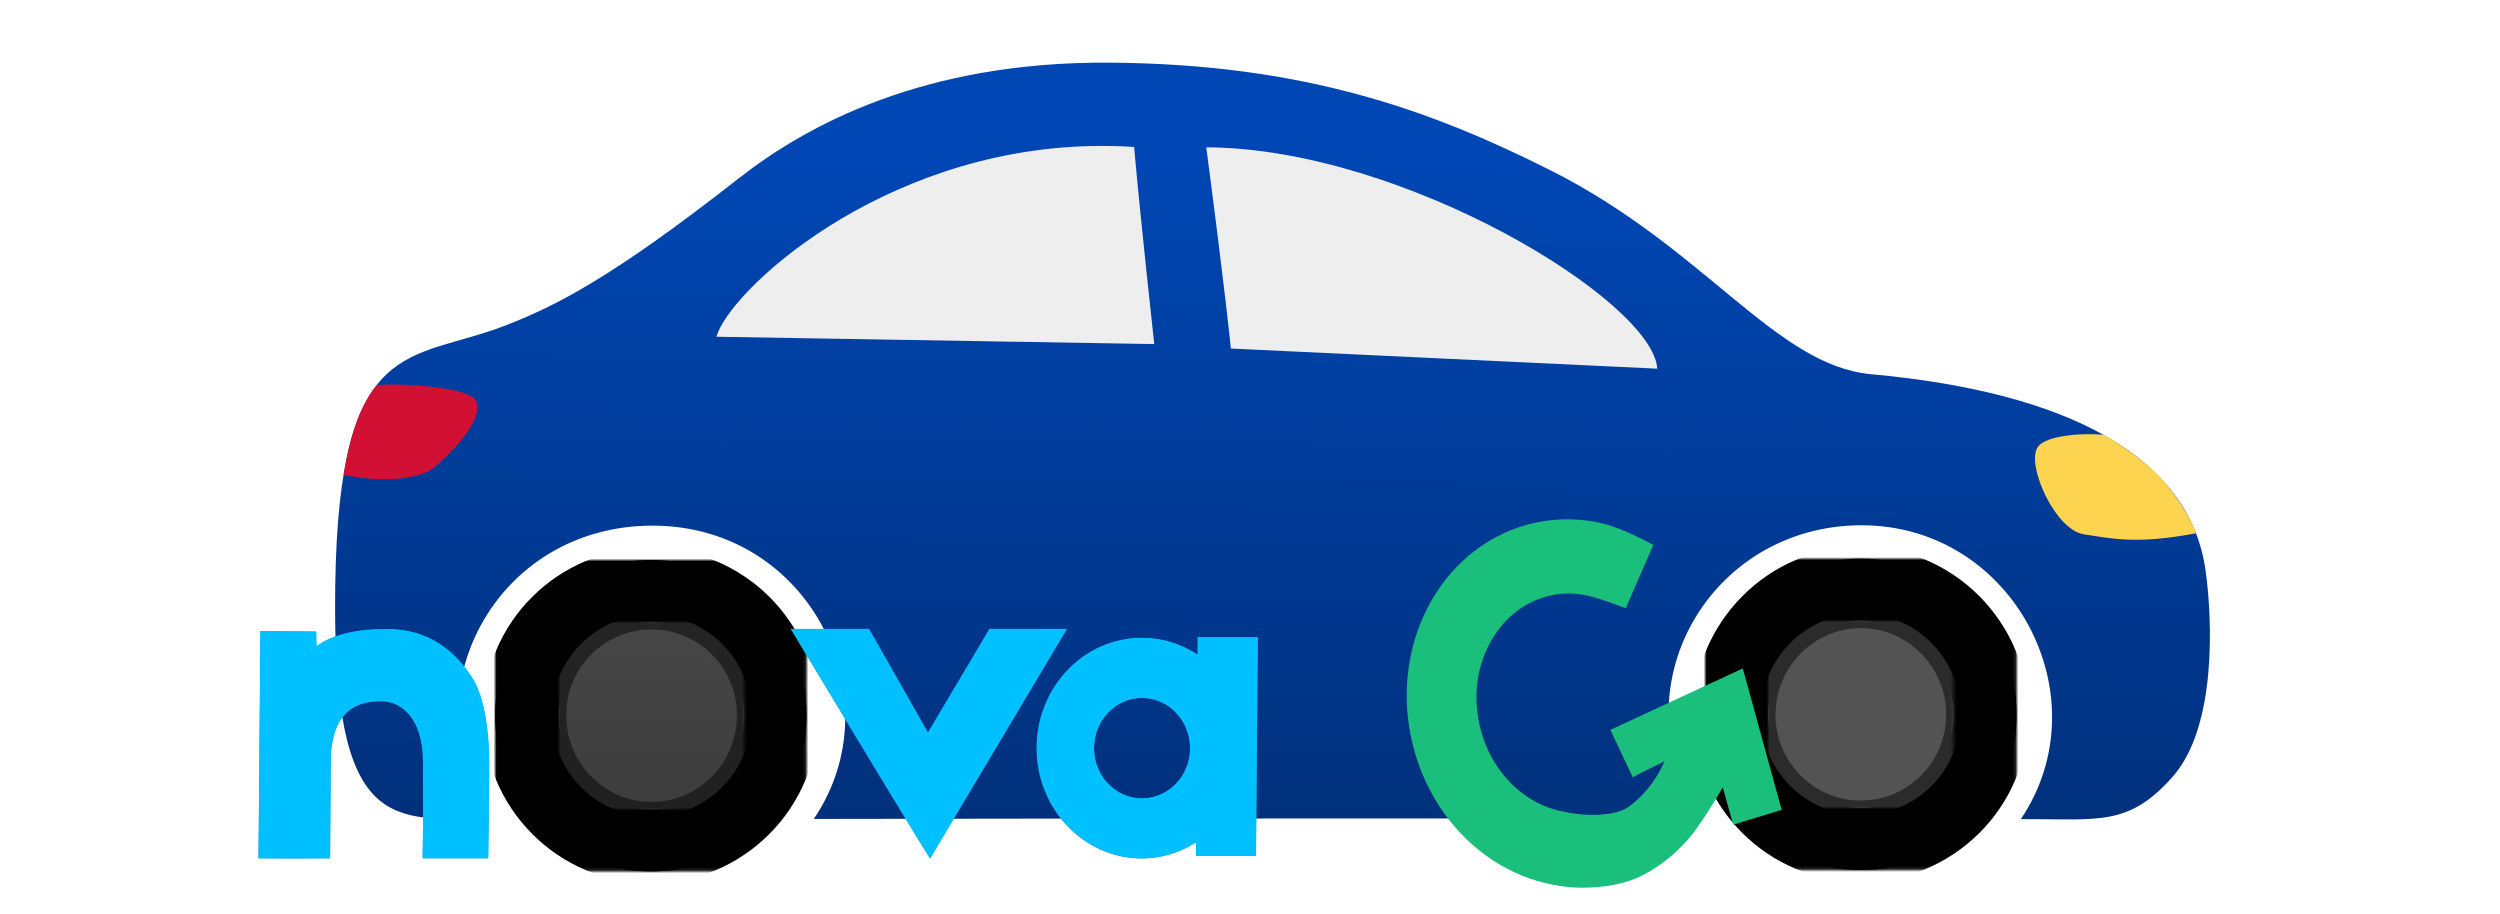 <?xml version="1.0" encoding="UTF-8" standalone="no"?>
<!DOCTYPE svg PUBLIC "-//W3C//DTD SVG 1.1//EN" "http://www.w3.org/Graphics/SVG/1.1/DTD/svg11.dtd">
<!-- Created with Vectornator (http://vectornator.io/) -->
<svg height="100%" stroke-miterlimit="10" style="fill-rule:nonzero;clip-rule:evenodd;stroke-linecap:round;stroke-linejoin:round;" version="1.1" viewBox="0 0 841.995 307.893" width="100%" xml:space="preserve" xmlns="http://www.w3.org/2000/svg" xmlns:vectornator="http://vectornator.io" xmlns:xlink="http://www.w3.org/1999/xlink">
<defs>
<path d="M166.747 240.859C166.747 211.796 190.229 188.587 219.195 188.587C248.161 188.587 271.642 211.796 271.642 240.859C271.642 269.922 248.161 293.482 219.195 293.482C190.229 293.482 166.747 269.922 166.747 240.859Z" id="Fill"/>
<filter color-interpolation-filters="sRGB" filterUnits="userSpaceOnUse" height="117.395" id="Filter" width="117.395" x="160.497" y="187.337">
<feDropShadow dx="3.06162e-16" dy="5" flood-color="#000000" flood-opacity="0.367" in="SourceGraphic" result="Shadow" stdDeviation="2.5"/>
</filter>
<path d="M188.231 240.933C188.231 223.47 202.208 209.516 219.45 209.516C236.691 209.516 250.668 223.47 250.668 240.933C250.668 258.396 236.691 272.552 219.45 272.552C202.208 272.552 188.231 258.396 188.231 240.933Z" id="Fill_2"/>
<path d="M574.287 240.759C574.287 211.891 597.769 188.135 626.735 188.135C655.701 188.135 679.182 211.891 679.182 240.759C679.182 269.628 655.701 293.03 626.735 293.03C597.769 293.03 574.287 269.628 574.287 240.759Z" id="Fill_3"/>
<filter color-interpolation-filters="sRGB" filterUnits="userSpaceOnUse" height="117.395" id="Filter_2" width="117.395" x="568.037" y="186.885">
<feComponentTransfer in="SourceGraphic" result="Alpha">
<feFuncA slope="0.996" type="linear"/>
</feComponentTransfer>
<feDropShadow dx="3.06162e-16" dy="5" flood-color="#000000" flood-opacity="0.367" in="Alpha" result="Shadow" stdDeviation="2.5"/>
</filter>
<path d="M595.516 240.685C595.516 223.339 609.493 209.073 626.735 209.073C643.976 209.073 657.953 223.339 657.953 240.685C657.953 258.031 643.976 272.092 626.735 272.092C609.493 272.092 595.516 258.031 595.516 240.685Z" id="Fill_4"/>
<linearGradient gradientTransform="matrix(1 0 0 1 -2.255 -124.028)" gradientUnits="userSpaceOnUse" id="LinearGradient" x1="407.583" x2="400.488" y1="46.102" y2="884.077">
<stop offset="0.148" stop-color="#0047b6"/>
<stop offset="1" stop-color="#000000"/>
</linearGradient>
<linearGradient gradientTransform="matrix(1 0 0 1 -162.49 -253.536)" gradientUnits="userSpaceOnUse" id="LinearGradient_2" x1="413.105" x2="407.52" y1="374.089" y2="951.003">
<stop offset="0" stop-color="#000000" stop-opacity="0"/>
<stop offset="1" stop-color="#000000"/>
</linearGradient>
<linearGradient gradientTransform="matrix(1 0 0 1 -2.255 -124.028)" gradientUnits="userSpaceOnUse" id="LinearGradient_3" x1="353.406" x2="246.153" y1="327.807" y2="476.666">
<stop offset="0" stop-color="#00c0ff"/>
<stop offset="1" stop-color="#0047b6"/>
</linearGradient>
<linearGradient gradientTransform="matrix(1 0 0 1 -2.255 -124.028)" gradientUnits="userSpaceOnUse" id="LinearGradient_4" x1="174.131" x2="66.879" y1="327.878" y2="476.738">
<stop offset="0" stop-color="#00c0ff"/>
<stop offset="1" stop-color="#0047b6"/>
</linearGradient>
<linearGradient gradientTransform="matrix(1 0 0 1 -3.90799e-14 2.84217e-14)" gradientUnits="userSpaceOnUse" id="LinearGradient_5" x1="649.997" x2="413.597" y1="231.894" y2="615.479">
<stop offset="0.188" stop-color="#19bf7a"/>
<stop offset="1" stop-color="#0b5838"/>
</linearGradient>
<linearGradient gradientTransform="matrix(1 0 0 1 -2.255 -124.028)" gradientUnits="userSpaceOnUse" id="LinearGradient_6" x1="436.2" x2="328.947" y1="330.623" y2="479.483">
<stop offset="0" stop-color="#00c0ff"/>
<stop offset="1" stop-color="#0047b6"/>
</linearGradient>
</defs>
<clipPath id="ArtboardFrame">
<rect height="307.893" width="841.995" x="0" y="0"/>
</clipPath>
<g clip-path="url(#ArtboardFrame)" id="Layer-2" vectornator:layerName="Layer 2">
<path d="M406.276 49.629C412.871 99.872 414.557 117.379 414.557 117.379C414.558 117.379 533.534 122.974 558.151 124.16C556.816 101.471 472.721 49.864 406.276 49.629Z" fill="#e6e6e6" fill-opacity="0.671" fill-rule="nonzero" opacity="1" stroke="none"/>
<path d="M367.401 49.191C295.965 50.842 245.417 98.378 241.307 113.41C261.977 113.785 388.745 115.879 388.745 115.879C388.745 115.879 383.969 72.553 381.964 49.504C377.024 49.183 372.164 49.081 367.401 49.191Z" fill="#e6e6e6" fill-opacity="0.671" fill-rule="nonzero" opacity="1" stroke="none"/>
<g filter="url(#Filter)" vectornator:layerName="(oval)" vectornator:shadowAngle="1.5708" vectornator:shadowColor="#000000" vectornator:shadowOffset="5" vectornator:shadowOpacity="0.367117" vectornator:shadowRadius="5">
<use fill="#000000" fill-rule="nonzero" stroke="none" xlink:href="#Fill"/>
<mask height="104.895" id="StrokeMask" maskUnits="userSpaceOnUse" width="104.895" x="166.747" y="188.587">
<rect fill="#000000" height="104.895" stroke="none" width="104.895" x="166.747" y="188.587"/>
<use fill="#ffffff" fill-rule="evenodd" stroke="none" xlink:href="#Fill"/>
</mask>
<use fill="none" mask="url(#StrokeMask)" stroke="#000000" stroke-linecap="butt" stroke-linejoin="miter" stroke-width="8" xlink:href="#Fill"/>
</g>
<g opacity="0">
<path d="M434.622 57.267C265.528 59.148 227.934 200.016 200.945 207.587C105.954 234.236 158.188 339.871 158.188 339.871C158.188 339.871 229.108 341.205 460.207 341.205C691.305 341.205 773.983 337.194 773.983 337.194C773.983 337.194 801.563 340.221 800.968 280.258C800.608 244.068 789.797 232.341 773.849 220.336C751.127 203.232 718.626 194.1 698.512 193.664C662.61 192.886 656.769 162.513 602.881 114.97C551.964 70.047 487.12 56.684 434.622 57.267ZM457.465 86.584C474.155 85.84 490.306 87.31 505.586 90.731C559.141 102.722 602.319 140.847 619.53 188.846C545.32 188.919 530.307 188.274 465.556 190.771C459.747 116.261 461.013 131.776 457.465 86.584ZM427.647 86.31C424.796 104.026 422.176 122.504 412.385 189.604C348.519 189.298 317.1 189.107 283.871 190.094C296.14 85.272 410.454 86.238 427.647 86.31Z" fill="#0047b6" fill-rule="nonzero" opacity="0.996" stroke="none"/>
<path d="M771.725 220.528C755.416 220.528 736.134 226.333 735.873 234.982C735.635 242.857 746.569 259.471 756.347 259.471C766.125 259.471 799.201 262.969 799.186 253.492C799.164 239.818 788.034 220.528 771.725 220.528Z" fill="#fdd44f" fill-rule="nonzero" opacity="1" stroke="none"/>
<path d="M178.842 215.306C174.963 265.655 172.658 269.902 143.366 266.091C140.286 251.934 144.654 215.923 178.842 215.306Z" fill="#d21034" fill-rule="nonzero" opacity="0.996" stroke="none"/>
</g>
<g opacity="0" vectornator:layerName="Group">
<path d="M584.454 339.861C584.454 294.648 616.283 257.996 655.546 257.996C694.809 257.996 726.638 294.648 726.638 339.861C726.638 385.073 694.809 421.726 655.546 421.726C616.283 421.726 584.454 385.073 584.454 339.861Z" fill="#000000" fill-rule="nonzero" opacity="0.996" stroke="#000000" stroke-linecap="butt" stroke-linejoin="round" stroke-width="2.479"/>
<path d="M612.768 339.505C612.768 312.339 631.714 290.315 655.085 290.315C678.456 290.315 697.401 312.339 697.401 339.505C697.401 366.672 678.456 388.695 655.085 388.695C631.714 388.695 612.768 366.672 612.768 339.505Z" fill="#535353" fill-rule="nonzero" opacity="0.996" stroke="#000000" stroke-linecap="butt" stroke-linejoin="round" stroke-width="2.479"/>
</g>
<g opacity="0.996" vectornator:layerName="(oval)">
<use fill="#535353" fill-rule="nonzero" stroke="none" xlink:href="#Fill_2"/>
<mask height="63.036" id="StrokeMask_2" maskUnits="userSpaceOnUse" width="62.438" x="188.231" y="209.516">
<rect fill="#000000" height="63.036" stroke="none" width="62.438" x="188.231" y="209.516"/>
<use fill="#ffffff" fill-rule="evenodd" stroke="none" xlink:href="#Fill_2"/>
</mask>
<use fill="none" mask="url(#StrokeMask_2)" stroke="#2b2b2b" stroke-linecap="butt" stroke-linejoin="round" stroke-width="4.958" xlink:href="#Fill_2"/>
</g>
<g filter="url(#Filter_2)" vectornator:layerName="(oval)" vectornator:shadowAngle="1.5708" vectornator:shadowColor="#000000" vectornator:shadowOffset="5" vectornator:shadowOpacity="0.367117" vectornator:shadowRadius="5">
<use fill="#000000" fill-rule="nonzero" stroke="none" xlink:href="#Fill_3"/>
<mask height="104.895" id="StrokeMask_3" maskUnits="userSpaceOnUse" width="104.895" x="574.287" y="188.135">
<rect fill="#000000" height="104.895" stroke="none" width="104.895" x="574.287" y="188.135"/>
<use fill="#ffffff" fill-rule="evenodd" stroke="none" xlink:href="#Fill_3"/>
</mask>
<use fill="none" mask="url(#StrokeMask_3)" stroke="#000000" stroke-linecap="butt" stroke-linejoin="miter" stroke-width="8" xlink:href="#Fill_3"/>
</g>
<g opacity="0.996" vectornator:layerName="(oval)">
<use fill="#535353" fill-rule="nonzero" stroke="none" xlink:href="#Fill_4"/>
<mask height="63.02" id="StrokeMask_4" maskUnits="userSpaceOnUse" width="62.438" x="595.516" y="209.073">
<rect fill="#000000" height="63.02" stroke="none" width="62.438" x="595.516" y="209.073"/>
<use fill="#ffffff" fill-rule="evenodd" stroke="none" xlink:href="#Fill_4"/>
</mask>
<use fill="none" mask="url(#StrokeMask_4)" stroke="#2b2b2b" stroke-linecap="butt" stroke-linejoin="round" stroke-width="4.958" xlink:href="#Fill_4"/>
</g>
<path d="M373.776 21.097C311.256 20.659 271.832 42.014 248.682 60.16C205.681 93.867 186.946 103.102 170.37 109.566C138.203 122.11 114.128 112.06 112.901 197.472C111.686 282.083 132.82 275.464 164.807 275.941C137.078 233.545 166.574 177.035 219.776 177.035C272.979 177.035 301.523 235.458 274.089 275.816C366.335 275.612 486.127 275.693 572.807 275.629C544.186 231.789 575.71 176.91 626.995 176.91C678.28 176.91 708.261 234.848 680.62 275.879C707.043 275.803 716.83 278.43 731.745 261.597C746.66 244.765 745.138 208.636 742.839 192.191C737.438 153.57 696.128 132.052 630.214 126.035C597.929 123.088 574.315 83.559 522.182 57.347C481.434 36.86 438.652 21.552 373.776 21.097ZM367.401 49.191C372.164 49.081 377.024 49.183 381.964 49.504C383.969 72.553 388.745 115.879 388.745 115.879C388.745 115.879 261.977 113.785 241.307 113.41C245.417 98.378 295.965 50.842 367.401 49.191ZM406.276 49.629C472.721 49.864 556.816 101.471 558.151 124.16C533.534 122.974 414.557 117.379 414.557 117.379C414.557 117.379 412.871 99.872 406.276 49.629Z" fill="url(#LinearGradient)" fill-rule="nonzero" opacity="1" stroke="none"/>
<path d="M126.948 129.673C137.044 128.945 158.153 130.573 160.34 135.022C163.378 141.201 151.498 153.084 146.388 157.316C141.278 161.548 128.332 162.717 115.748 159.884C118.137 144.897 121.876 135.775 126.948 129.673Z" fill="#d21034" fill-rule="nonzero" opacity="0.996" stroke="none"/>
<path d="M166.747 240.859C166.747 211.796 190.229 188.587 219.195 188.587C248.161 188.587 271.642 211.796 271.642 240.859C271.642 269.922 248.161 293.482 219.195 293.482C190.229 293.482 166.747 269.922 166.747 240.859Z" fill="url(#LinearGradient_2)" fill-rule="nonzero" opacity="1" stroke="none" vectornator:layerName="(oval)"/>
<path d="M313.25 289.108L359.311 211.819L333.287 211.821L312.53 246.742L292.676 211.824L266.348 211.826C313.316 289.772 313.25 289.108 313.25 289.108Z" fill="url(#LinearGradient_3)" fill-rule="nonzero" opacity="1" stroke="none"/>
<path d="M313.25 289.108L359.311 211.819L333.287 211.821L312.53 246.742L292.676 211.824L266.348 211.826C313.316 289.772 313.25 289.108 313.25 289.108Z" fill="#00c0ff" fill-rule="nonzero" opacity="1" stroke="none"/>
<path d="M87.073 289.062C87.073 289.062 87.616 226.8 87.714 212.521C95.174 212.577 96.6 212.634 106.486 212.702C106.534 216.167 106.577 217.015 106.572 217.68C111.934 213.656 120.486 211.755 131.037 211.898C148.159 212.128 155.993 223.769 158.903 228.095C162.247 233.066 164.857 243.254 164.752 258.594C164.647 273.935 164.411 289.593 164.414 289.063C151.834 289.027 147.601 289.085 142.351 289.063C142.722 262.367 142.375 271.244 142.473 256.899C142.571 242.554 135.733 236.213 128.412 236.163C121.092 236.113 111.486 238.574 111.363 256.571C111.24 274.569 111.235 279.367 111.168 289.062C97.089 289.166 87.073 289.062 87.073 289.062Z" fill="url(#LinearGradient_4)" fill-rule="nonzero" opacity="1" stroke="none" vectornator:layerName="path"/>
<path d="M87.073 289.062C87.073 289.062 87.616 226.8 87.714 212.521C95.174 212.577 96.6 212.634 106.486 212.702C106.534 216.167 106.577 217.015 106.572 217.68C111.934 213.656 120.486 211.755 131.037 211.898C148.159 212.128 155.993 223.769 158.903 228.095C162.247 233.066 164.857 243.254 164.752 258.594C164.647 273.935 164.411 289.593 164.414 289.063C151.834 289.027 147.601 289.085 142.351 289.063C142.722 262.367 142.375 271.244 142.473 256.899C142.571 242.554 135.733 236.213 128.412 236.163C121.092 236.113 111.486 238.574 111.363 256.571C111.24 274.569 111.235 279.367 111.168 289.062C97.089 289.166 87.073 289.062 87.073 289.062Z" fill="#00c0ff" fill-rule="nonzero" opacity="1" stroke="none" vectornator:layerName="path"/>
<path d="M531.312 291.438C527.39 291.377 523.402 291.749 519.437 292.594C511.506 294.284 504.314 297.703 498.156 302.406C492.001 307.108 486.884 313.084 483 319.875C479.116 326.666 476.456 334.28 475.219 342.344C473.982 350.409 474.159 358.919 475.969 367.469C477.779 376.022 481.072 383.856 485.469 390.719C489.864 397.58 495.355 403.471 501.656 408.094C507.954 412.714 515.061 416.089 522.594 417.875C530.049 419.643 536.477 419.964 544.406 418.875C552.249 417.798 557.78 414.901 562.187 411.875C566.323 409.036 571.379 404.806 576 398.281C578.462 394.805 582.219 388.75 582.219 388.75L584.812 398.886L603.108 394.235L587.687 349.697L542.563 363.375L548.364 382.686L558.469 379.563C558.469 379.563 552.653 386.612 550.406 388.344C548.507 389.809 545.139 390.779 540.437 390.938C536.219 391.079 532.089 390.549 528.062 389.594C524.183 388.674 520.438 386.905 517.031 384.406C513.626 381.908 510.574 378.666 508.125 374.844C505.678 371.023 503.843 366.617 502.812 361.75C501.782 356.882 501.655 352.114 502.344 347.625C503.033 343.135 504.525 338.954 506.625 335.281C508.727 331.605 511.421 328.454 514.594 326.031C517.773 323.603 521.403 321.86 525.438 321C529.473 320.14 533.486 320.265 537.375 321.188C541.272 322.111 549.469 325.219 549.469 325.219L551.25 325.906L552.031 324.156C554.355 318.836 558.989 308.195 561.312 302.875L562.031 301.219L560.469 300.344C560.405 300.308 550.582 294.702 542.875 292.875C539.112 291.983 535.239 291.498 531.312 291.438Z" fill="#19bf7a" fill-rule="nonzero" opacity="0" stroke="none"/>
<path d="M530.873 298.932C527.098 298.874 523.285 299.234 519.468 300.047C511.836 301.674 504.916 304.972 498.983 309.504C493.05 314.035 488.094 319.788 484.337 326.359C480.579 332.931 477.999 340.334 476.798 348.161C475.597 355.988 475.778 364.237 477.538 372.551C479.298 380.866 482.497 388.49 486.765 395.152C491.032 401.813 496.359 407.512 502.455 411.984C508.55 416.455 515.412 419.711 522.668 421.431C529.925 423.152 536 423.458 543.731 422.397C551.214 421.369 556.406 418.649 560.658 415.73C564.655 412.986 569.511 408.924 573.969 402.629C578.487 396.248 582.48 389.196 582.48 389.196L585.998 401.787L602.329 396.781L589.224 349.154L544.623 369.855L552.195 385.883C552.195 385.883 552.923 385.203 562.878 380.44C559.402 388.314 554.516 392.913 551.249 395.432C548.824 397.302 545.001 398.289 540.105 398.453C535.666 398.603 531.359 398.018 527.204 397.032C523.051 396.048 519.063 394.178 515.452 391.53C511.842 388.881 508.623 385.462 506.045 381.437C503.466 377.411 501.532 372.774 500.453 367.675C499.373 362.575 499.259 357.562 499.985 352.832C500.71 348.101 502.277 343.666 504.502 339.776C506.726 335.886 509.593 332.548 512.993 329.952C516.39 327.357 520.298 325.477 524.636 324.552C528.974 323.628 533.292 323.749 537.448 324.735C541.607 325.721 549.796 328.865 549.796 328.865L559.09 307.584C559.09 307.584 549.271 302.057 542.015 300.336C538.387 299.476 534.647 298.99 530.873 298.932Z" fill="url(#LinearGradient_5)" fill-rule="nonzero" opacity="0" stroke="none" vectornator:layerName="Curve"/>
<path d="M528.618 174.904C524.843 174.846 521.03 175.206 517.213 176.02C509.581 177.646 502.661 180.945 496.728 185.476C490.795 190.008 485.839 195.761 482.082 202.331C478.324 208.903 475.743 216.307 474.543 224.133C473.342 231.961 473.523 240.209 475.283 248.524C477.043 256.838 480.242 264.463 484.51 271.125C488.777 277.786 494.104 283.485 500.2 287.956C506.294 292.427 513.157 295.683 520.413 297.404C527.67 299.124 533.745 299.431 541.476 298.369C548.959 297.342 554.151 294.622 558.403 291.703C562.4 288.959 567.256 284.896 571.714 278.601C576.232 272.221 580.225 265.169 580.225 265.169L583.743 277.76L600.074 272.753L586.969 225.127L542.368 245.828L549.94 261.855C549.94 261.855 550.668 261.176 560.623 256.413C557.147 264.286 552.261 268.885 548.994 271.404C546.568 273.275 542.746 274.261 537.85 274.426C533.411 274.575 529.104 273.99 524.949 273.005C520.796 272.02 516.808 270.151 513.197 267.502C509.587 264.854 506.368 261.435 503.789 257.409C501.211 253.384 499.277 248.747 498.198 243.647C497.118 238.547 497.004 233.534 497.729 228.804C498.455 224.073 500.022 219.638 502.247 215.749C504.471 211.858 507.338 208.52 510.738 205.924C514.135 203.329 518.043 201.449 522.381 200.525C526.718 199.6 531.036 199.722 535.193 200.707C539.352 201.693 547.541 204.837 547.541 204.837L556.835 183.557C556.835 183.557 547.016 178.029 539.76 176.309C536.132 175.449 532.392 174.963 528.618 174.904Z" fill="#19bf7a" fill-rule="nonzero" opacity="1" stroke="none" vectornator:layerName="Curve"/>
<path d="M403.395 214.635L403.363 220.5C397.915 216.946 391.515 214.832 384.624 214.832C365.022 214.832 349.142 231.447 349.142 251.954C349.142 272.461 365.022 289.108 384.624 289.108C391.312 289.108 397.504 287.038 402.847 283.67L402.815 288.289L423.003 288.289L423.615 214.635L403.395 214.635ZM384.624 235.047C393.552 235.047 400.819 242.645 400.819 251.987C400.819 261.328 393.552 268.893 384.624 268.893C375.695 268.893 368.46 261.328 368.46 251.987C368.46 242.645 375.695 235.047 384.624 235.047Z" fill="url(#LinearGradient_6)" fill-rule="nonzero" opacity="1" stroke="none"/>
<path d="M403.395 214.635L403.363 220.5C397.915 216.946 391.515 214.832 384.624 214.832C365.022 214.832 349.142 231.447 349.142 251.954C349.142 272.461 365.022 289.108 384.624 289.108C391.312 289.108 397.504 287.038 402.847 283.67L402.815 288.289L423.003 288.289L423.615 214.635L403.395 214.635ZM384.624 235.047C393.552 235.047 400.819 242.645 400.819 251.987C400.819 261.328 393.552 268.893 384.624 268.893C375.695 268.893 368.46 261.328 368.46 251.987C368.46 242.645 375.695 235.047 384.624 235.047Z" fill="#00c0ff" fill-rule="nonzero" opacity="1" stroke="none"/>
<path d="M727.459 160.69C720.214 153.106 708.931 146.535 708.517 146.477C704.185 145.871 689.16 146.054 686.219 150.699C682.429 156.687 692.178 178.526 701.85 179.958C711.272 181.354 719.394 183.427 739.541 179.623C738.937 176.885 733.752 167.277 727.459 160.69Z" fill="#fdd44f" fill-rule="nonzero" opacity="1" stroke="none"/>
</g>
</svg>
